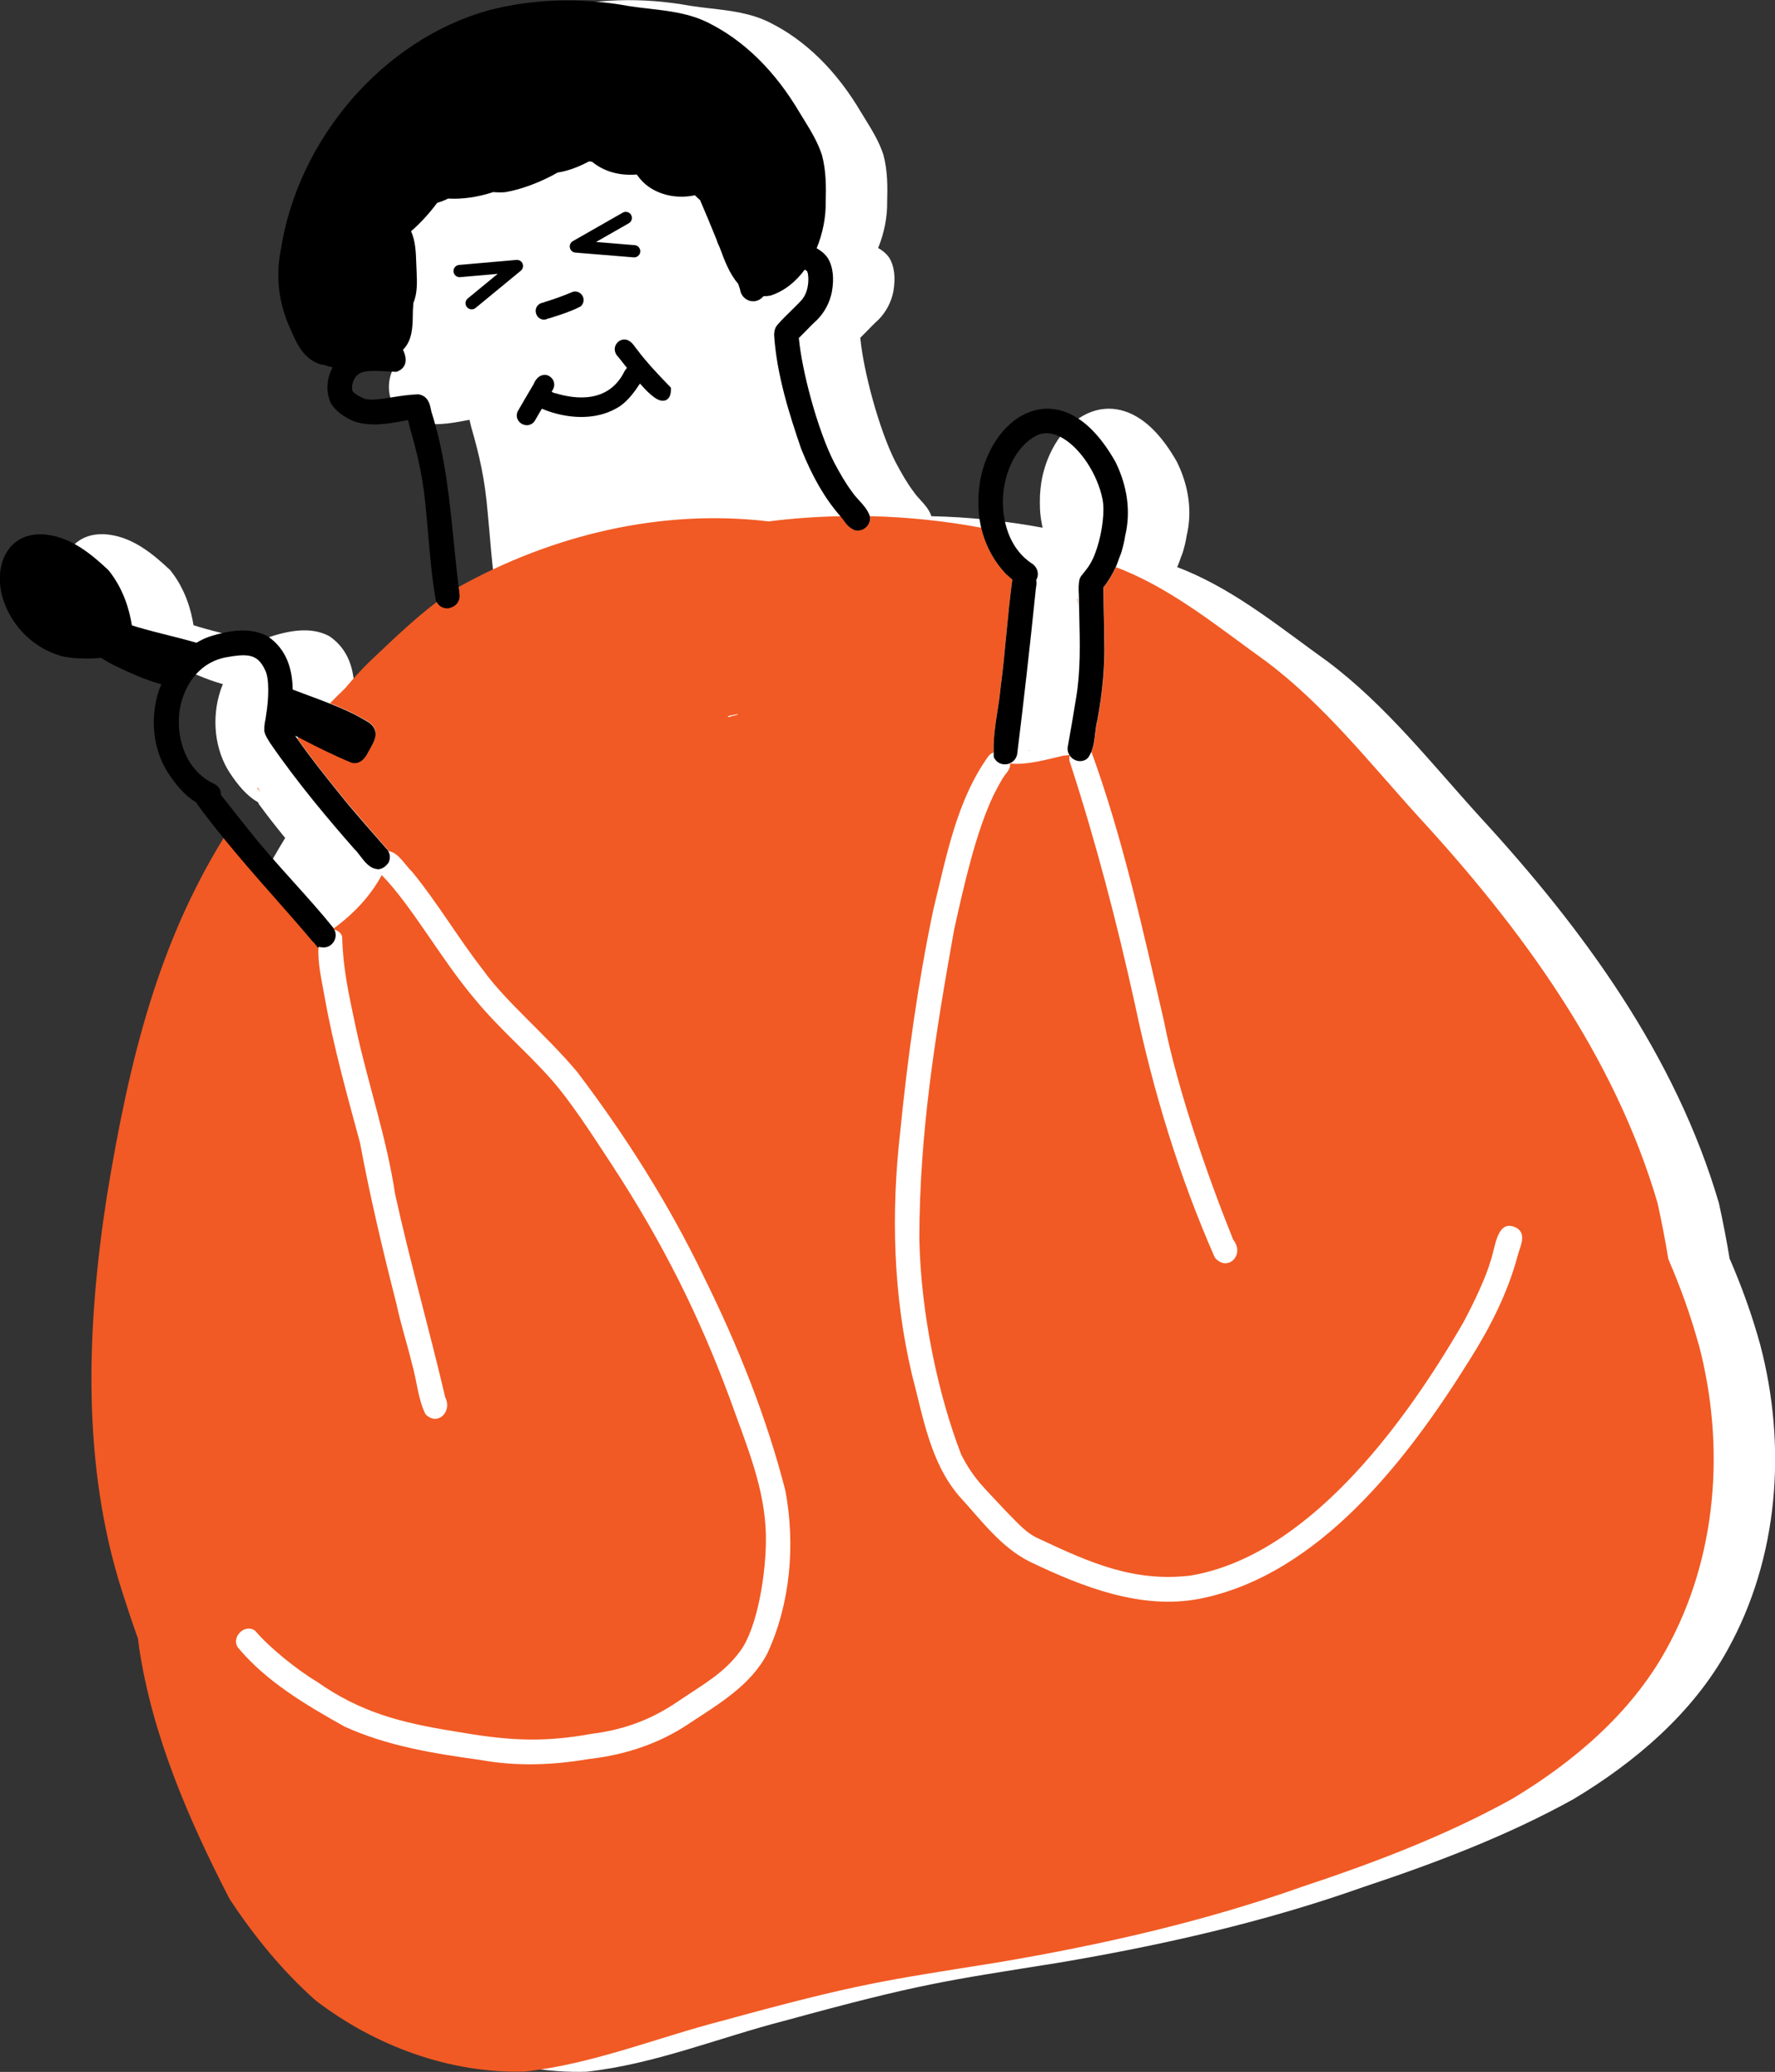 <?xml version="1.0" encoding="UTF-8"?>
<svg id="_レイヤー_2" data-name="レイヤー 2" xmlns="http://www.w3.org/2000/svg" viewBox="0 0 279.03 325.56">
  <rect x="0" y="0" width="279.03" height="325.56" fill="#333333" stroke="none"/>
  <defs>
    <style>
      .cls-1 {
        fill: none;
      }

      .cls-1, .cls-2, .cls-3, .cls-4 {
        stroke-width: 0px;
      }

      .cls-2 {
        fill: #000;
      }

      .cls-3 {
        fill: #f15a24;
      }

      .cls-4 {
        fill: #fff;
      }
    </style>
  </defs>
  <g id="_人物" data-name="人物">
    <g>
      <path class="cls-4" d="M271.91,197.86c-.49-2.97-1.06-5.92-1.7-8.82-6.79-23.15-21.31-43.01-37.46-60.57-7.71-8.47-14.88-17.67-24.11-24.57-7.14-5.11-14.07-10.84-22.23-14.25-.45-.19-.91-.36-1.36-.54.22-.47.39-.99.57-1.49.04-.1.07-.2.11-.29.07-.16.14-.33.19-.5,0-.03.02-.06.03-.09t0,0c.25-.82.45-1.67.59-2.56.9-3.74.37-7.75-1.53-11.61l-.03-.05c-4.11-7.23-8.39-8.49-11.25-8.28-3.78.28-7.27,3.37-9.1,8.09-.13.33-.25.68-.36,1.04,0,0,0,0,0,0-.03.1-.06.2-.09.3-.08.27-.16.55-.23.84-.03.11-.05.21-.07.32,0,0,0,0,0,0-.06.25-.11.51-.15.78,0,.05-.02.09-.03.14,0,0,0,.01,0,.02-.01.07-.02.14-.03.2,0,.02,0,.03,0,.05,0,0,0,0,0,0,0,0,0,0,0,0-.09.56-.14,1.14-.18,1.73,0,.08,0,.16-.01.24,0,.03,0,.05,0,.08,0,0,0,0,0,0-.02.53-.02,1.06,0,1.6,0,.04,0,.08,0,.13,0,.01,0,.03,0,.04,0,.02,0,.04,0,.05.03.52.07,1.05.15,1.57,0,.01,0,.02,0,.03,0,0,0,0,0,0,.02.11.04.22.06.33.06.37.12.73.21,1.1-5.77-1.07-11.62-1.68-17.49-1.81l-.02-.07c-.35-1.01-1.05-1.77-1.72-2.5-.38-.41-.73-.81-1.04-1.26-1.06-1.4-1.91-2.92-2.82-4.61-2.66-5.19-5.12-14.57-5.57-19.6.24-.23.53-.52.89-.89.65-.67,1.42-1.46,1.96-1.94,1.21-1.22,2.02-2.76,2.35-4.46.18-1.03.22-1.98.13-2.84l-.08-.53c-.12-.68-.34-1.3-.66-1.84l-.05-.08c-.46-.66-1.07-1.15-1.74-1.52.97-2.35,1.46-4.92,1.42-7.25.07-2.36.08-4.87-.58-7.37-.65-2.03-1.75-3.82-2.82-5.56l-.67-1.09c-3.88-6.58-8.73-11.35-14.4-14.17-2.93-1.47-6.13-1.84-9.23-2.2-1.1-.13-2.19-.25-3.25-.42-7.61-1.38-15.05-1.15-22.13.69-16.49,4.64-29.9,20.16-32.59,37.7-.82,4.14-.31,8.37,1.46,12.21l.16.37c.81,1.85,1.72,3.94,3.79,4.99.47.25.97.4,1.58.47.33.14.64.23.92.29.08.02.17.03.25.05-.95,1.71-1.11,3.85-.26,5.67.71,1.14,1.92,2.1,3.57,2.79,2.6.94,5.64.37,7.86-.05.24-.05.46-.09.68-.13l.29,1.19c1.3,4.51,2.13,8.14,2.57,13.34.12,1.21.22,2.43.33,3.64.28,3.32.58,6.75,1.17,10.09l.02.1.04.09c.03.08.09.14.13.21-3.74,2.82-7.11,6.13-10.52,9.33-1.36,1.32-2.64,2.74-3.87,4.21-.81.79-1.63,1.59-2.4,2.38-1.14-.45-2.28-.88-3.35-1.27-.91-.33-1.74-.64-2.51-.94-.05-3.13-.9-6.27-3.87-8.33-2.32-1.29-5.38-1.27-9.39.07-.66.24-1.28.56-1.88.91-.03,0-.06-.03-.09-.04-1.47-.42-2.96-.8-4.45-1.17-1.59-.4-3.18-.8-4.77-1.27-.12-.03-.47-.14-.83-.26-.39-2.48-1.35-5.79-3.68-8.67-2.73-2.57-5.76-5.02-9.47-5.54-2.57-.37-4.74.37-6.11,2.1-1.69,2.14-1.98,5.57-.73,8.72,1.49,3.94,4.77,7,8.79,8.18,1.64.48,4.88.52,6.32.3.14.08.27.16.41.25.47.29.94.57,1.44.82,2.51,1.22,4.99,2.36,7.65,3.1-.13.32-.26.63-.37.96-1.47,4.43-.9,9.41,1.47,13.01,1.2,1.81,2.6,3.55,4.42,4.59.05.1.07.2.14.3,1.31,1.8,2.71,3.57,4.13,5.31-10.05,16.33-14.71,33.85-18.4,56.5-3.16,20.46-3.96,41.95,2.41,61.88.8,2.51,1.63,5.01,2.52,7.49.06.47.1.93.17,1.4,2.1,13.89,7.81,27.05,14.21,39.46,3.83,5.82,8.33,11.35,13.55,15.97,9.32,7.13,21.09,11.51,32.88,11.16,10.74-1.17,20.83-5.36,31.24-8.03,21.37-5.85,25.12-6.24,42.96-9.09,16.19-2.73,32.41-6.39,47.94-11.9,11.35-3.77,22.6-8.03,33.05-13.82,9.64-5.77,18.71-13.48,24.19-23.41,8.09-14.52,9.35-32.06,5.15-48-1.27-4.62-2.89-9.09-4.77-13.44Z"/>
      <g>
        <path class="cls-1" d="M52.57,147.81c-.25.48-.66.82-1.13.97-.26.08-.54.11-.83.06-.14,0-.27-.03-.41-.07l-.11.08c-.14,2.62.52,5.2.95,7.77,1.38,7.76,3.51,15.35,5.57,22.95,1.59,8.54,3.58,16.96,5.74,25.37.68,3.21,1.7,6.34,2.47,9.52.74,2.56.92,5.42,2.1,7.79,1.88,1.91,4.24-.41,3.09-2.66-2.5-10.7-5.54-21.26-7.89-32-1.34-8.91-4.3-17.43-6.19-26.22-1.2-5.65-1.97-9.13-2.14-14.26-.23-.58-.69-.88-1.19-1,.25.52.26,1.14-.03,1.7Z"/>
        <path class="cls-1" d="M125.97,70.52c-1.85-5.4-3.85-11.64-4.26-17.92.02-.72.19-1.21.54-1.59.56-.68,1.4-1.49,2.21-2.28.75-.73,1.59-1.55,1.81-1.91.96-1.35.95-3.48.64-4.21-.07-.09-.1-.11-.39-.26-1.38,1.88-3.18,3.37-5.39,4.08-.38.07-.73.09-1.08.09-.02.03-.04.05-.07.07-.57.64-1.39.88-2.16.64-.8-.25-1.36-.94-1.47-1.8-.09-.28-.19-.57-.29-.86-1.37-1.58-2.19-3.78-2.79-5.41l-.14-.36c-.16-.32-.33-.71-.45-1.12-.88-2.16-1.79-4.34-2.61-6.26-.28-.23-.55-.48-.81-.76-3,.66-6.14-.12-8.14-2.06-.34-.34-.67-.73-1.01-1.2-2.73.22-5.15-.47-7.03-2.01-.16-.01-.31-.03-.47-.05-1.77.95-3.38,1.52-4.92,1.75-2.65,1.51-5.7,2.65-8.21,3.08-.66.06-1.26.05-1.91-.01-2.44.8-4.86,1.15-7.12,1.02-.11.06-.22.12-.33.17-.45.21-.92.38-1.38.51-1.25,1.68-2.63,3.16-4.1,4.46.68,1.49.76,3.3.81,4.82l.06,1.52c.07,1.6.15,3.4-.51,4.92v.13c-.07.67-.08,1.27-.09,1.88-.03,1.75-.07,3.88-1.54,5.35.32.71.6,1.52.3,2.3-.13.34-.44.81-1.13,1.09l-.19.08h-.2c-.37-.01-.79-.04-1.25-.06-1.26-.07-2.99-.16-3.8.1-.05.02-.1.03-.14.04-.52.17-.93.51-1.21,1-.35.6-.47,1.34-.31,1.95,0,0,.29.52,1.79,1.16.88.37,2.63.1,4.47-.19,1.3-.2,2.64-.41,3.99-.46l.23.02c1.4.29,1.67,1.58,1.84,2.35l.08.38c2.16,6.72,2.86,13.79,3.53,20.64.22,2.27.46,4.61.75,6.92,14.8-8.23,31.87-12.32,48.75-10.31,3.75-.48,7.53-.74,11.3-.82-.02-.02-.04-.06-.06-.08-2.4-2.76-4.33-6.08-6.12-10.53ZM90.04,37.9l7.85-4.48c.46-.27,1.05-.1,1.31.36.26.46.1,1.05-.36,1.31l-5.15,2.94,6.07.5c.53.04.92.51.88,1.04-.04.5-.46.88-.96.88-.03,0-.05,0-.08,0l-9.17-.75c-.42-.03-.77-.34-.86-.75-.09-.41.1-.84.46-1.05ZM84.22,48.55c.1-.45.48-.82.88-.93.12-.05.24-.07.35-.08.04-.02.07-.05.11-.07,1.55-.47,3.03-1.01,4.38-1.58.57-.24,1.26.02,1.57.53.37.57.23,1.36-.29,1.75-1.45.74-2.91,1.2-4.31,1.66l-.56.18s-.01,0-.02,0c-.07.02-.15.03-.22.04-.07.03-.13.07-.21.1-.01,0-.03,0-.04.01-.44.14-.89.04-1.23-.27-.37-.33-.53-.86-.42-1.34ZM74.16,48.62c-.28,0-.56-.12-.75-.35-.34-.41-.28-1.02.13-1.36l4.71-3.87-5.91.52c-.52.05-1-.34-1.04-.88-.05-.53.35-1,.88-1.04l9.01-.79c.43-.03.82.21.98.6.16.39.05.84-.28,1.11l-7.11,5.85c-.18.15-.4.22-.61.22ZM105.47,61.23c0,1.14-.5,1.54-.9,1.68,0,0-.02,0-.03,0-.94.3-2.14-.61-3.94-2.65-.75,1.14-1.74,2.55-3.09,3.52-.8.53-1.64.92-2.52,1.2-3.37,1.07-7.08.4-9.81-.77-.35.6-.71,1.2-1.05,1.8-.18.35-.48.61-.85.72-.12.04-.25.06-.38.07-.57.03-1.14-.27-1.44-.75-.29-.46-.3-1-.04-1.49.83-1.44,1.66-2.86,2.5-4.27.23-.59.74-1.24,1.43-1.37.5-.1,1,.08,1.38.49.43.45.52,1.15.22,1.73-.08.14-.16.27-.23.4.15.08.37.2.44.21l.18.03c2.96.91,8.31,1.68,10.83-3.45l.18-.27c.06-.09.13-.18.2-.27-.19-.23-.36-.45-.55-.69-.49-.62-.86-1.1-1.03-1.27-.44-.62-.44-1.3-.06-1.83.37-.53,1-.78,1.61-.62.68.23,1.02.72,1.3,1.11.1.14.2.29.32.41l.07.08c1.45,1.9,2.72,3.24,4.33,4.94l.94.99v.31Z"/>
        <path class="cls-1" d="M46.76,116.06c.06-.07.12-.15.19-.22-.17-.09-.35-.18-.52-.27.11.16.22.33.33.49Z"/>
        <path class="cls-1" d="M61.09,135.55c-.42.56-.84.82-1.19.94-.19.06-.36.08-.5.08-.07,0-.13-.04-.2-.05-1.07-.13-1.88-1.16-2.59-2.1-.29-.38-.62-.82-.82-.97-3.99-4.54-8.97-10.41-13.32-16.75l-.2-.33c-.26-.42-.55-.9-.69-1.48,0-.06,0-.1,0-.16-.02-.6.05-1.06.13-1.46.05-.24.1-.48.12-.73.46-2.75.55-6.09-.15-7.31-1.18-2.57-2.8-2.56-6.23-1.95-2.53.52-4.3,1.99-5.47,3.78-.02.04-.03.08-.05.11-.02.03-.04.04-.06.06-.93,1.49-1.47,3.17-1.65,4.75-.47,4.08,1.05,9.11,5.48,11.17.66.34,1.04.91,1.07,1.59,0,.05-.01.09-.01.14.37.46.74.92,1.1,1.39.25.32.51.64.76.96.91,1.16,1.81,2.33,2.75,3.46,1.93,2.46,4.4,5.2,6.79,7.86,2.33,2.59,4.53,5.04,6.28,7.24h0s.03.07.05.1c3.04-2.21,5.77-5.05,7.55-8.38,4.89,5.05,9.33,13.29,14.75,19.63,3.6,4.37,7.94,8.04,11.7,12.26,3.05,3.36,6.52,8.71,9.75,13.67,8,12.23,13.71,23.72,18.5,36.64,2.79,7.79,5.54,14.17,5.69,21.6.08,5.87-1.34,14.51-4.05,18.15-2.57,3.47-5.55,5.06-9.73,7.87-4.74,3.22-9.08,4.54-13.76,5.14-8.03,1.47-13.71.92-21.29-.39-8.61-1.38-14.9-3-21.79-7.85-3.01-1.78-7.48-5.37-9.63-7.94-1.6-1.29-3.92.96-2.72,2.63,4.47,5.35,10.7,9.01,16.72,12.38,6.7,3.07,14.06,4.24,21.3,5.24,5.64,1.04,11.39.84,17.02-.12,5.61-.63,11.03-2.35,15.74-5.51,4.62-3.06,9.79-6.02,12.42-11.11,3.63-7.82,4.41-17.08,2.84-25.52-2.97-11.64-7.51-22.9-12.83-33.66-5.47-11.37-12.29-22.12-19.9-32.17-4.79-5.73-11.32-11.13-14.8-16.02-3.9-4.98-7.1-10.48-11.11-15.38-1.18-1.11-2.1-3.01-3.76-3.32.28.55.29,1.23,0,1.79ZM40.45,123.87s.06-.08.09-.12c.13.23.25.45.38.67-.15-.19-.31-.37-.47-.56Z"/>
        <path class="cls-1" d="M167.88,117.17c.46-2.53.9-5.13,1.32-7.75.67-4.14.57-8.36.46-12.84l-.05-2.06c.02-.42,0-.79-.02-1.16-.03-.79-.07-1.6.13-2.42l.18-.37.52-.66c.57-.71.8-1.01,1.3-1.96.27-.54.51-1.18.73-1.86.83-2.59,1.25-5.87.86-7.7-.79-3.9-3.42-7.92-6.25-9.56-1.3-.76-2.53-.96-3.65-.61-.01,0-.02,0-.03,0-3.05,1.26-5.31,4.99-5.68,9.47-.12,1.44-.02,3.05.37,4.62.61,2.46,1.93,4.83,4.32,6.33.72.6.93,1.43.64,2.2-.03.1-.09.17-.14.26.09.44.03.86-.02,1.17-.02.12-.04.24-.05.36-.95,9.17-1.9,17.61-2.92,25.86-.13.67-.55,1.16-1.12,1.41-.06.03-.12.07-.19.09-.08.03-.17.05-.26.06-.8.14-1.57-.2-1.98-.86l-.12-.2-.02-.24c-.01-.17,0-.35,0-.52-.29.1-.57.25-.79.52-5.06,7.02-6.65,15.87-8.69,24.12-2.43,11.58-4.06,23.32-5.23,35.09-1.43,12.66-1.1,25.51,1.84,37.93,1.74,6.59,2.85,13.8,7.4,19.14,3.45,3.74,6.61,8.16,11.29,10.42,8.17,3.9,17.35,7.52,26.53,5.76,18.82-3.71,32.82-22.05,42.44-37.5,3.23-5.09,6-10.54,7.57-16.38.35-1.41,1.47-3.34-.1-4.37-3.23-1.72-3.39,3.24-4.17,5.21-.62,2.3-2.47,6.28-4.26,9.61-9.89,17.12-24.94,36.74-42.87,39.78-8.83,1.06-15.77-1.97-23.85-5.79-2.03-.88-3.22-2.35-5.41-4.56-3.09-3.39-4.78-4.71-6.8-8.64-3.63-9.37-6.36-22.17-6.59-33.94.03-16.56,2.43-31.6,5.46-48.51,1.65-7.53,3.43-15.28,6.16-21.1.46-.93.96-1.85,1.48-2.75.16-.14.22-.28.22-.33.05-.06.1-.13.15-.19.42-.51.85-1.06.8-1.76,0,0,0-.01,0-.02,2.85.24,5.65-.62,8.41-1.25.17-.01.56-.05.93-.09-.27-.43-.38-.95-.24-1.45ZM171.49,87.87s0,0,0,0c0,0,0,0,0,0-.06-.08-.13-.16-.22-.22,0-.02-.02-.03-.02-.05.08.09.16.17.25.25ZM169.43,93.98c-.02.34-.07.68-.06,1.03,0,.25,0,.48.02.71,0,0,0,0,0,0,0-.5-.03-1.01-.06-1.51.03-.08.07-.15.1-.23ZM161.69,117.97s.03-.06.04-.09c.04.03.1.05.14.07-.06,0-.12.01-.18.02Z"/>
        <path class="cls-1" d="M170.84,119.24c-.16.11-.33.19-.5.25-.55.17-1.17.08-1.68-.28-.21-.15-.37-.33-.5-.53-.09.33-.12.68.02,1.06,4.07,12.5,7.39,25.2,10.22,38.04,2.86,13.63,6.94,27.05,12.56,39.8,1.96,2.35,4.81-.4,2.9-2.78-3.55-8.77-8.71-23.19-10.91-34.44-3.29-14.19-6.41-28.58-11.39-42.24-.13.3-.28.59-.47.87l-.24.24Z"/>
        <path class="cls-1" d="M114.52,112.69c.44-.15.9-.25,1.35-.36.06-.05.11-.1.17-.14-.5.11-1.05.23-1.65.36.04.05.09.1.13.15Z"/>
        <path class="cls-3" d="M171.48,87.89s0,0,0,0c0,0,0,0,0,0-.08-.08-.17-.17-.25-.25,0,.02.02.03.02.05.08.06.15.13.22.22Z"/>
        <path class="cls-3" d="M40.45,123.87c.15.19.32.36.47.56-.12-.22-.25-.44-.38-.67-.03.04-.06.08-.09.12Z"/>
        <path class="cls-3" d="M267.04,211.3c-1.27-4.62-2.89-9.09-4.77-13.44-.49-2.97-1.06-5.92-1.7-8.82-6.79-23.15-21.31-43.01-37.46-60.57-7.71-8.47-14.88-17.67-24.11-24.57-7.14-5.11-14.07-10.84-22.23-14.25-.45-.19-.91-.36-1.36-.54-.54,1.16-1.17,2.24-1.94,3.18,0,1.37.03,2.74.07,4.12.03,1.41.06,2.82.07,4.23.11,3.88-.25,7.98-1.09,12.53-.19.67-.26,1.33-.34,2.03-.11.99-.23,2.01-.61,2.94,4.98,13.66,8.1,28.05,11.39,42.24,2.2,11.25,7.36,25.68,10.91,34.44,1.9,2.38-.94,5.13-2.9,2.78-5.62-12.75-9.7-26.17-12.56-39.8-2.83-12.84-6.15-25.55-10.22-38.04-.14-.38-.11-.73-.02-1.06-.01-.02-.02-.04-.04-.06-.37.05-.76.08-.93.09-2.75.62-5.56,1.49-8.41,1.25,0,0,0,.01,0,.02.06.7-.38,1.25-.8,1.76-.05.06-.1.13-.15.19,0,.05-.07.2-.22.33-.52.9-1.02,1.82-1.48,2.75-2.72,5.82-4.5,13.57-6.16,21.1-3.03,16.92-5.43,31.95-5.46,48.51.23,11.77,2.96,24.57,6.59,33.94,2.02,3.93,3.71,5.26,6.8,8.64,2.19,2.2,3.38,3.68,5.41,4.56,8.09,3.82,15.02,6.85,23.85,5.79,17.93-3.04,32.98-22.66,42.87-39.78,1.79-3.33,3.63-7.31,4.26-9.61.78-1.97.94-6.92,4.17-5.21,1.57,1.03.45,2.96.1,4.37-1.57,5.84-4.34,11.29-7.57,16.38-9.62,15.45-23.62,33.79-42.44,37.5-9.18,1.76-18.36-1.86-26.53-5.76-4.68-2.26-7.84-6.68-11.29-10.42-4.55-5.34-5.66-12.55-7.4-19.14-2.94-12.42-3.27-25.28-1.84-37.93,1.17-11.77,2.8-23.52,5.23-35.09,2.04-8.25,3.63-17.1,8.69-24.12.22-.27.5-.42.79-.52-.07-2.14.25-4.33.58-6.45.19-1.22.38-2.43.49-3.63.36-2.79.63-5.61.9-8.34.27-2.84.56-5.78.94-8.66,0-.03.02-.06.03-.09-.16-.14-.32-.27-.47-.41-.16-.15-.33-.29-.49-.42-2.12-2.24-3.34-4.78-3.94-7.32-5.77-1.07-11.62-1.68-17.49-1.81l.02.06v.14c.04.6-.23,1.18-.7,1.57-.2.16-.42.28-.66.36-.33.1-.68.12-1.01.04-.94-.37-1.41-1.04-1.8-1.58-.15-.21-.3-.41-.47-.59-3.78.08-7.55.34-11.3.82-16.88-2.01-33.95,2.09-48.75,10.31.05.4.09.8.14,1.2.07.94-.47,1.71-1.33,1.98-.05.02-.11.03-.16.04-.86.2-1.66-.17-2.07-.88-3.74,2.82-7.11,6.13-10.52,9.33-1.36,1.32-2.64,2.74-3.87,4.21-.81.79-1.63,1.59-2.4,2.38,1.91.76,3.85,1.62,5.66,2.7,1.15.56,1.71,1.54,1.46,2.56-.14.64-.45,1.19-.73,1.67-.08.15-.17.3-.25.46l-.11.2c-.26.5-.74,1.41-1.62,1.68-.29.09-.61.11-.99.03-2.92-1.21-5.68-2.59-8.37-4-.06.07-.12.15-.19.22,2.02,2.9,4.22,5.65,6.37,8.32l1.33,1.65c1.97,2.32,3.9,4.53,6.25,7.22.16.15.28.32.38.51,1.66.31,2.58,2.21,3.76,3.32,4.01,4.9,7.21,10.39,11.11,15.38,3.48,4.9,10.01,10.29,14.8,16.02,7.62,10.05,14.44,20.8,19.9,32.17,5.32,10.76,9.86,22.02,12.83,33.66,1.57,8.44.79,17.7-2.84,25.52-2.63,5.09-7.8,8.05-12.42,11.11-4.71,3.16-10.13,4.88-15.74,5.51-5.64.96-11.38,1.16-17.02.12-7.24-1-14.6-2.17-21.3-5.24-6.02-3.37-12.25-7.03-16.72-12.38-1.2-1.67,1.12-3.92,2.72-2.63,2.15,2.57,6.62,6.16,9.63,7.94,6.89,4.85,13.19,6.47,21.79,7.85,7.57,1.31,13.26,1.86,21.29.39,4.68-.6,9.02-1.91,13.76-5.14,4.17-2.82,7.16-4.4,9.73-7.87,2.71-3.64,4.13-12.28,4.05-18.15-.15-7.44-2.9-13.81-5.69-21.6-4.79-12.92-10.5-24.41-18.5-36.64-3.24-4.96-6.71-10.31-9.75-13.67-3.76-4.22-8.11-7.89-11.7-12.26-5.42-6.35-9.86-14.59-14.75-19.63-1.78,3.33-4.51,6.17-7.55,8.38.05.07.08.14.12.21.5.12.96.43,1.19,1,.17,5.13.94,8.61,2.14,14.26,1.88,8.79,4.85,17.31,6.19,26.22,2.35,10.73,5.39,21.3,7.89,32,1.15,2.25-1.2,4.57-3.09,2.66-1.19-2.36-1.36-5.23-2.1-7.79-.77-3.19-1.79-6.31-2.47-9.52-2.15-8.41-4.15-16.83-5.74-25.37-2.06-7.6-4.19-15.19-5.57-22.95-.44-2.57-1.1-5.15-.95-7.77l-.08.06-.23-.28h0s-.45-.55-.45-.55c-.02-.02-.04-.04-.05-.07-1.93-2.31-3.96-4.62-6.12-7.05-2.67-3.02-5.38-6.12-7.97-9.3-10.05,16.33-14.71,33.85-18.4,56.5-3.16,20.46-3.96,41.95,2.41,61.88.8,2.51,1.63,5.01,2.52,7.49.06.47.1.93.17,1.4,2.1,13.89,7.81,27.05,14.21,39.46,3.83,5.82,8.33,11.35,13.55,15.97,9.32,7.13,21.09,11.51,32.88,11.16,10.74-1.17,20.83-5.36,31.24-8.03,21.37-5.85,25.12-6.24,42.96-9.09,16.19-2.73,32.41-6.39,47.94-11.9,11.35-3.77,22.6-8.03,33.05-13.82,9.64-5.77,18.71-13.48,24.19-23.41,8.09-14.52,9.35-32.06,5.15-48ZM115.88,112.32c-.45.11-.91.21-1.35.36-.04-.05-.09-.1-.13-.15.6-.13,1.15-.25,1.65-.36-.06.05-.11.1-.17.14Z"/>
        <path class="cls-3" d="M169.4,95.72c0-.23-.02-.46-.02-.71-.01-.35.03-.69.06-1.03-.03.08-.07.15-.1.23.03.5.05,1.01.06,1.51,0,0,0,0,0,0Z"/>
        <path class="cls-3" d="M161.69,117.97c.06,0,.12,0,.18-.02-.05-.03-.1-.04-.14-.07,0,.03-.02.06-.04.09Z"/>
        <path class="cls-2" d="M70.75,95.49c.06-.01.11-.03.16-.04.86-.27,1.4-1.05,1.33-1.98-.05-.4-.09-.8-.14-1.2-.28-2.31-.52-4.65-.75-6.92-.68-6.85-1.37-13.92-3.53-20.64l-.08-.38c-.16-.77-.43-2.06-1.84-2.35l-.23-.02c-1.34.05-2.69.25-3.99.46-1.85.29-3.59.56-4.47.19-1.5-.64-1.78-1.16-1.79-1.16-.16-.6-.04-1.35.31-1.95.28-.49.69-.83,1.21-1,.04-.01.09-.02.14-.04.81-.26,2.53-.17,3.8-.1.46.02.88.05,1.25.06h.2s.19-.07.19-.07c.69-.29,1-.75,1.13-1.09.3-.78.02-1.6-.3-2.3,1.47-1.47,1.51-3.6,1.54-5.35,0-.61.02-1.21.09-1.88v-.13c.66-1.52.58-3.32.51-4.92l-.06-1.52c-.05-1.53-.13-3.34-.81-4.82,1.47-1.29,2.85-2.78,4.1-4.46.46-.13.93-.31,1.38-.51.11-.05.22-.11.33-.17,2.26.13,4.68-.22,7.12-1.02.65.06,1.25.07,1.91.01,2.5-.42,5.56-1.57,8.21-3.08,1.54-.23,3.15-.81,4.92-1.75.16.02.32.03.47.05,1.88,1.54,4.29,2.23,7.03,2.01.34.46.67.86,1.01,1.2,2,1.94,5.15,2.71,8.14,2.06.27.28.54.53.81.76.83,1.91,1.73,4.09,2.61,6.26.12.41.29.81.45,1.12l.14.36c.6,1.63,1.42,3.84,2.79,5.41.1.29.2.59.29.86.11.86.68,1.55,1.47,1.8.77.24,1.59,0,2.16-.64.02-.03.04-.05.07-.07.34,0,.7-.02,1.08-.09,2.21-.71,4.01-2.2,5.39-4.08.29.15.31.18.39.26.31.73.32,2.86-.64,4.21-.22.36-1.07,1.18-1.81,1.91-.81.79-1.64,1.6-2.21,2.28-.35.38-.52.87-.54,1.59.41,6.29,2.41,12.52,4.26,17.92,1.79,4.45,3.72,7.77,6.12,10.53.02.02.04.06.06.08.17.18.32.38.47.59.38.54.86,1.21,1.8,1.58.33.08.69.06,1.01-.04.24-.07.46-.2.66-.36.47-.39.74-.98.71-1.57v-.14s-.03-.06-.03-.06l-.02-.07c-.35-1.01-1.05-1.77-1.72-2.5-.38-.41-.73-.81-1.04-1.26-1.06-1.4-1.91-2.92-2.82-4.61-2.66-5.19-5.12-14.57-5.57-19.6.24-.23.53-.52.89-.89.65-.67,1.42-1.46,1.96-1.94,1.21-1.22,2.02-2.76,2.35-4.46.18-1.03.22-1.98.13-2.84l-.08-.53c-.12-.68-.34-1.3-.66-1.84l-.05-.08c-.46-.66-1.07-1.15-1.74-1.52.97-2.35,1.46-4.92,1.42-7.25.07-2.36.08-4.86-.58-7.37-.65-2.03-1.75-3.82-2.82-5.56l-.67-1.09c-3.88-6.58-8.73-11.35-14.4-14.17-2.93-1.47-6.13-1.84-9.23-2.2-1.1-.13-2.19-.25-3.25-.42-7.61-1.38-15.05-1.15-22.13.69-16.49,4.64-29.9,20.16-32.59,37.7-.82,4.14-.31,8.37,1.46,12.21l.16.37c.81,1.85,1.72,3.94,3.79,4.99.47.25.97.4,1.58.47.33.14.64.23.92.29.08.02.17.03.25.05-.95,1.71-1.11,3.85-.26,5.67.71,1.14,1.92,2.1,3.57,2.79,2.6.94,5.64.37,7.86-.05.24-.05.46-.09.68-.13l.29,1.19c1.3,4.51,2.13,8.14,2.57,13.34.12,1.21.22,2.43.33,3.64.28,3.32.58,6.75,1.17,10.09l.02.1.04.09c.03.08.09.14.13.21.41.71,1.21,1.08,2.07.88Z"/>
        <path class="cls-2" d="M100.21,54.99l-.07-.08c-.12-.12-.22-.26-.32-.41-.28-.39-.63-.88-1.3-1.11-.61-.16-1.24.09-1.61.62-.37.53-.38,1.21.06,1.83.17.17.55.65,1.03,1.27.2.25.37.46.55.69-.07.1-.14.19-.2.27l-.18.27c-2.52,5.13-7.87,4.36-10.83,3.45l-.18-.03c-.08,0-.29-.12-.44-.21.08-.14.16-.26.23-.4.3-.57.21-1.28-.22-1.73-.38-.42-.88-.6-1.38-.49-.69.13-1.21.77-1.43,1.37-.84,1.41-1.66,2.83-2.5,4.27-.26.49-.25,1.03.04,1.49.3.48.87.78,1.44.75.13,0,.26-.03.38-.07.37-.12.67-.37.85-.72.34-.61.7-1.2,1.05-1.8,2.73,1.16,6.45,1.83,9.81.77.87-.28,1.72-.67,2.52-1.2,1.36-.97,2.34-2.38,3.09-3.52,1.79,2.03,3,2.94,3.94,2.65.01,0,.02,0,.03,0,.41-.14.9-.55.9-1.68v-.31s-.94-.99-.94-.99c-1.61-1.69-2.88-3.03-4.33-4.94Z"/>
        <path class="cls-2" d="M85.88,50.16s.03,0,.04-.01c.08-.02.14-.06.21-.1.07-.01.15-.02.22-.04,0,0,.01,0,.02,0l.56-.18c1.41-.45,2.86-.92,4.31-1.66.53-.39.66-1.18.29-1.75-.32-.5-1.01-.77-1.57-.53-1.35.57-2.83,1.11-4.38,1.58-.05.02-.07.05-.11.07-.12,0-.24.03-.35.08-.4.11-.78.48-.88.93-.11.48.06,1.01.42,1.34.34.31.8.41,1.23.27Z"/>
        <path class="cls-2" d="M49.26,148.02s.04.04.05.07l.45.55h0s.23.28.23.28l.08-.06.11-.08c.14.05.27.07.41.07.28.05.56.02.83-.06.47-.15.89-.49,1.13-.97.29-.56.28-1.18.03-1.7-.04-.07-.07-.14-.12-.21-.02-.03-.03-.07-.05-.1h0c-1.75-2.2-3.95-4.65-6.28-7.24-2.39-2.66-4.86-5.4-6.79-7.86-.93-1.14-1.84-2.3-2.75-3.46-.25-.32-.51-.64-.76-.96-.37-.47-.73-.93-1.1-1.39,0-.05.01-.09.01-.14-.03-.68-.41-1.26-1.07-1.59-4.44-2.06-5.95-7.09-5.48-11.17.18-1.58.72-3.26,1.65-4.75.02-.02.04-.04.06-.06.02-.04.03-.08.05-.11,1.17-1.79,2.94-3.26,5.47-3.78,3.43-.61,5.05-.62,6.23,1.95.71,1.23.62,4.57.15,7.31-.02.24-.07.48-.12.73-.08.4-.15.86-.13,1.46,0,.06,0,.1,0,.16.13.58.43,1.06.69,1.48l.2.33c4.35,6.34,9.33,12.21,13.32,16.75.2.15.53.59.82.97.71.94,1.52,1.97,2.59,2.1.07,0,.13.05.2.05.15,0,.32-.02.5-.08.35-.11.77-.37,1.19-.94.3-.56.29-1.24,0-1.79-.1-.19-.22-.36-.38-.51-2.36-2.68-4.29-4.89-6.25-7.22l-1.33-1.65c-2.15-2.67-4.35-5.42-6.37-8.32-.11-.16-.22-.33-.33-.49.17.09.35.18.52.27,2.69,1.41,5.45,2.79,8.37,4,.38.08.71.06.99-.03.88-.28,1.36-1.19,1.62-1.68l.11-.2c.08-.15.17-.3.25-.46.27-.49.59-1.04.73-1.67.24-1.02-.32-2-1.46-2.56-1.8-1.09-3.75-1.95-5.66-2.7-1.14-.45-2.28-.88-3.35-1.27-.91-.33-1.74-.64-2.51-.94-.05-3.13-.89-6.27-3.87-8.33-2.32-1.29-5.38-1.27-9.39.07-.66.24-1.28.56-1.88.91-.03,0-.06-.03-.09-.04-1.47-.42-2.96-.8-4.45-1.17-1.59-.4-3.18-.8-4.77-1.27-.12-.03-.47-.14-.83-.26-.39-2.48-1.35-5.79-3.68-8.67-2.73-2.57-5.76-5.02-9.47-5.54-2.57-.37-4.74.37-6.11,2.1-1.69,2.14-1.98,5.57-.73,8.72,1.49,3.94,4.77,7,8.79,8.18,1.64.48,4.88.52,6.32.3.14.08.27.16.41.25.47.29.94.57,1.44.82,2.51,1.22,4.99,2.36,7.65,3.1-.13.32-.26.63-.37.96-1.47,4.43-.9,9.41,1.47,13.01,1.2,1.81,2.6,3.55,4.42,4.59.05.1.07.2.14.3,1.31,1.8,2.71,3.57,4.13,5.31,2.59,3.18,5.3,6.28,7.97,9.3,2.15,2.44,4.19,4.74,6.12,7.05Z"/>
        <path class="cls-2" d="M158.68,90.67c.15.13.3.27.47.41,0,.03-.03.06-.03.09-.38,2.89-.67,5.82-.94,8.66-.26,2.73-.53,5.55-.9,8.34-.11,1.2-.3,2.41-.49,3.63-.33,2.12-.66,4.3-.58,6.45,0,.17,0,.35,0,.52l.02.24.12.2c.41.67,1.18,1.01,1.98.86.09-.01.18-.04.26-.06.07-.02.12-.06.19-.09.57-.25.99-.75,1.12-1.41,1.02-8.25,1.98-16.69,2.92-25.86,0-.12.03-.24.05-.36.05-.31.11-.73.02-1.17.05-.09.11-.16.14-.26.28-.77.07-1.6-.64-2.2-2.39-1.5-3.72-3.87-4.32-6.33-.39-1.58-.49-3.18-.37-4.62.38-4.48,2.63-8.2,5.68-9.47,0,0,.02,0,.03,0,1.12-.35,2.35-.15,3.65.61,2.83,1.65,5.46,5.67,6.25,9.56.39,1.83-.02,5.11-.86,7.7-.22.68-.46,1.32-.73,1.86-.5.96-.73,1.25-1.3,1.96l-.52.66-.18.37c-.2.82-.17,1.64-.13,2.42.01.37.03.74.02,1.16l.05,2.06c.11,4.48.21,8.71-.46,12.84-.42,2.61-.86,5.22-1.32,7.75-.13.51-.03,1.02.24,1.45.01.02.02.04.04.06.13.2.29.38.5.53.51.36,1.13.45,1.68.28.18-.06.35-.14.5-.25l.24-.24c.19-.28.34-.57.47-.87.38-.93.5-1.94.61-2.94.08-.7.15-1.36.34-2.03.84-4.55,1.2-8.65,1.09-12.53,0-1.41-.03-2.82-.07-4.23-.03-1.37-.06-2.75-.07-4.12.77-.95,1.4-2.03,1.94-3.18.22-.47.39-.99.57-1.49.04-.1.07-.2.11-.29.07-.16.14-.33.19-.5,0-.03.02-.06.03-.09h0c.25-.82.45-1.67.59-2.57.9-3.74.37-7.75-1.53-11.61l-.03-.05c-4.11-7.23-8.39-8.49-11.25-8.28-3.78.28-7.27,3.37-9.1,8.09-.13.33-.25.68-.36,1.04,0,0,0,0,0,0-.03.1-.06.2-.09.3-.08.27-.16.55-.23.84-.03.11-.05.21-.07.32,0,0,0,0,0,0-.06.25-.11.51-.15.78,0,.05-.02.09-.03.14,0,0,0,.01,0,.02-.01.07-.02.14-.03.2,0,.02,0,.03,0,.05,0,0,0,0,0,0,0,0,0,0,0,0-.09.56-.14,1.14-.18,1.73,0,.08,0,.16-.01.24,0,.03,0,.05,0,.08,0,0,0,0,0,0-.02.53-.02,1.06,0,1.6,0,.04,0,.08,0,.13,0,.01,0,.03,0,.04,0,.02,0,.04,0,.05.03.52.07,1.05.15,1.57,0,.01,0,.02,0,.03,0,0,0,0,0,0,.02.11.04.22.06.33.06.37.12.73.21,1.1.6,2.54,1.82,5.08,3.94,7.32.16.13.32.28.49.42Z"/>
        <path class="cls-2" d="M82.16,41.44c-.16-.39-.54-.63-.98-.6l-9.01.79c-.53.05-.92.51-.88,1.04.05.53.52.93,1.04.88l5.91-.52-4.71,3.87c-.41.34-.47.95-.13,1.36.19.23.47.35.75.35.21,0,.43-.07.61-.22l7.11-5.85c.33-.27.44-.72.28-1.11Z"/>
        <path class="cls-2" d="M90.44,39.69l9.17.75s.05,0,.08,0c.5,0,.92-.38.96-.88.04-.53-.35-1-.88-1.04l-6.07-.5,5.15-2.94c.46-.26.62-.85.36-1.31-.26-.46-.85-.62-1.31-.36l-7.85,4.48c-.37.21-.55.63-.46,1.05.09.41.44.72.86.75Z"/>
      </g>
    </g>
  </g>
</svg>